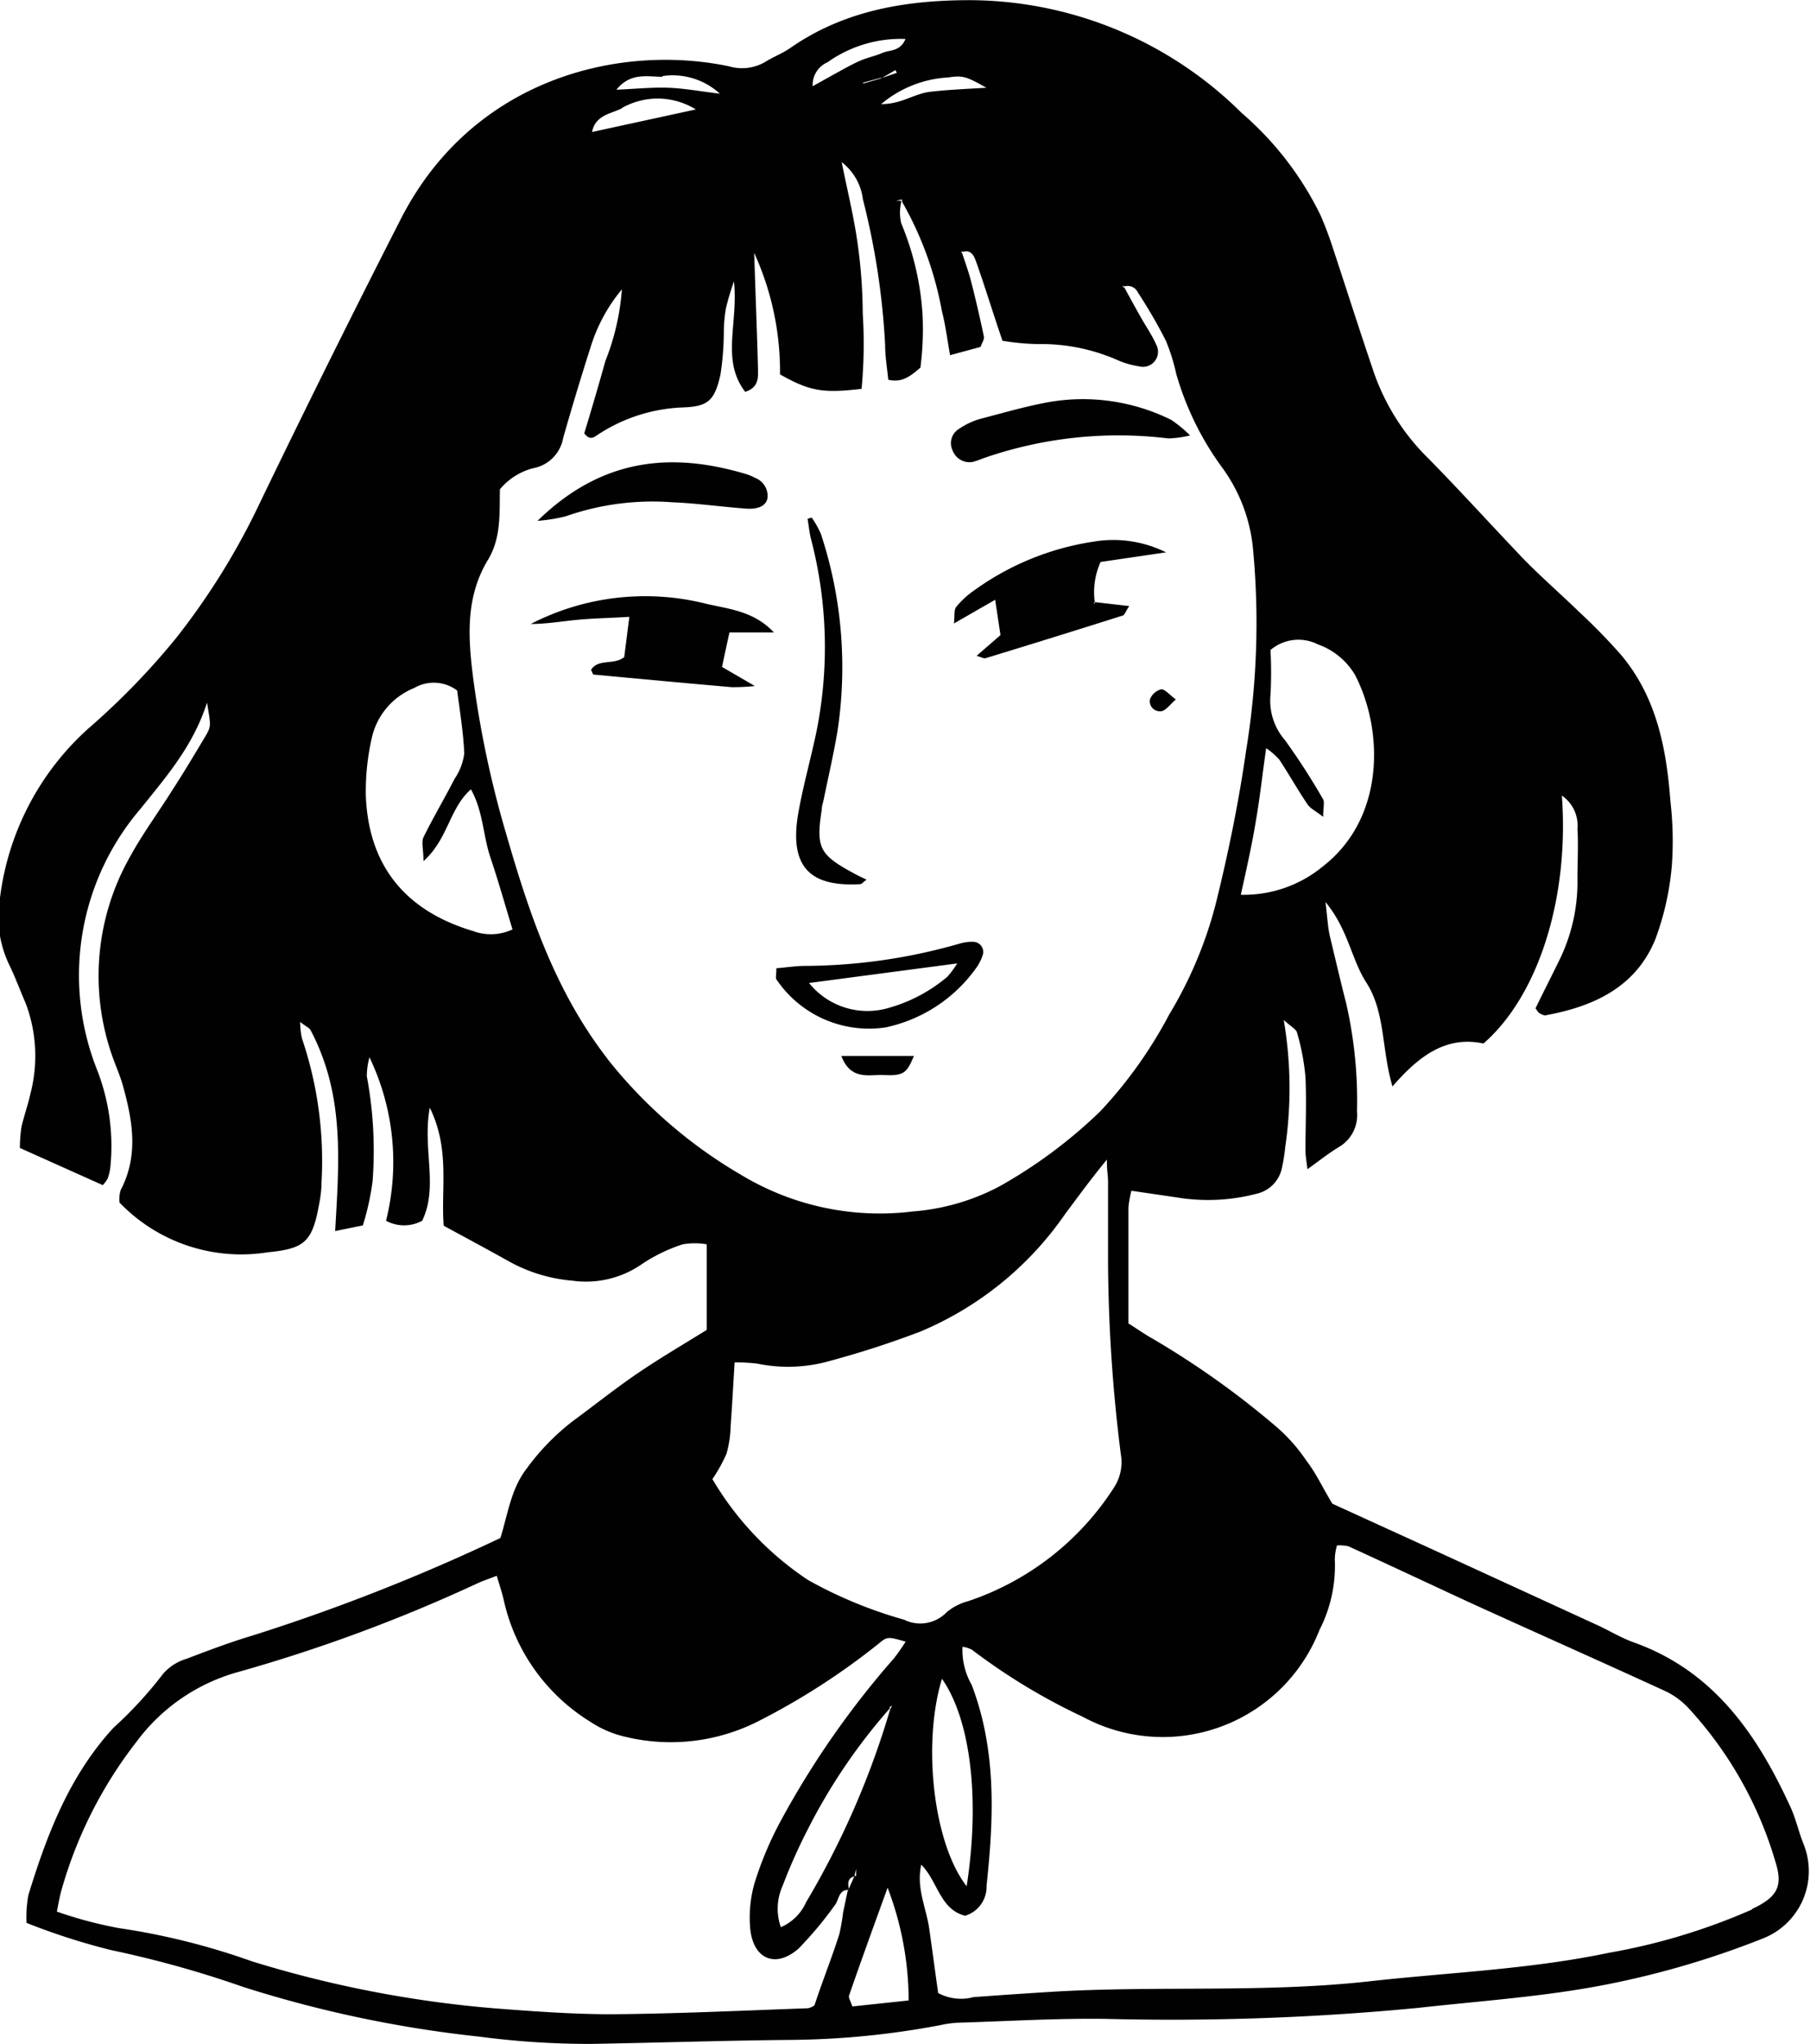 <svg id="Layer_1" data-name="Layer 1" xmlns="http://www.w3.org/2000/svg" viewBox="0 0 109.2 123.26"><defs><style>.cls-1{fill:#010101;}</style></defs><path class="cls-1" d="M294,473.31h0v0h0Z" transform="translate(-242.68 -359.37)"/><path class="cls-1" d="M350.62,468.17c-2-4.32-4.63-8.07-9.39-9.76-.72-.26-1.4-.67-2.1-1l-10-4.59-6.07-2.77c-.63-1.05-1-1.87-1.57-2.6a10.2,10.2,0,0,0-1.82-2.05,52,52,0,0,0-7.4-5.27c-.49-.27-.94-.59-1.51-.95q0-3.49,0-7a6.46,6.46,0,0,1,.18-1l2.73.4a11.54,11.54,0,0,0,4.82-.22,2,2,0,0,0,1.53-1.56,10.49,10.49,0,0,0,.2-1.25,24.46,24.46,0,0,0-.09-7.67c.46.42.75.56.8.76a13.77,13.77,0,0,1,.51,2.68c.07,1.48,0,3,0,4.44,0,.3.06.6.12,1.12.78-.56,1.33-1,1.92-1.35a2.23,2.23,0,0,0,1.07-2.13,26.36,26.36,0,0,0-.65-6.51c-.35-1.37-.67-2.74-1-4.12-.11-.52-.14-1.06-.25-2,1.38,1.67,1.55,3.44,2.46,4.85,1.16,1.81.91,4,1.58,6.27,1.56-1.8,3.21-3.08,5.49-2.59,3.33-2.9,5.18-8.8,4.73-14.95a2.18,2.18,0,0,1,.94,2c.06,1,0,2,0,3a10.7,10.7,0,0,1-1,4.73c-.48,1-1,2-1.53,3.1.13.17.16.25.22.28s.26.16.38.14c2.9-.53,5.45-1.69,6.63-4.59a16.75,16.75,0,0,0,1-4.51,21,21,0,0,0-.09-3.8c-.24-3.2-.84-6.31-3-8.86a35.79,35.79,0,0,0-2.51-2.57c-1.11-1.08-2.29-2.1-3.37-3.21-1.91-2-3.72-4-5.68-6a13.43,13.43,0,0,1-3.36-5.31c-.86-2.53-1.67-5.08-2.51-7.62-.2-.6-.43-1.2-.68-1.78a19.3,19.3,0,0,0-4.75-6.16,23.41,23.41,0,0,0-16.39-6.81c-3.86,0-7.59.61-10.86,2.89-.46.32-1,.52-1.48.82a2.76,2.76,0,0,1-2.2.28c-6.71-1.4-15.51.79-19.81,9.21q-4.33,8.48-8.47,17.05a42.51,42.51,0,0,1-5.11,8.25,44,44,0,0,1-5.3,5.45,16.45,16.45,0,0,0-5.29,10.1,6.72,6.72,0,0,0,.55,4.13c.37.76.66,1.56,1,2.34a9,9,0,0,1,.28,5.41c-.15.69-.39,1.35-.54,2a8.25,8.25,0,0,0-.1,1.29l5,2.24a1.76,1.76,0,0,0,.3-.41,3,3,0,0,0,.15-.61,12.62,12.62,0,0,0-.82-6,15.44,15.44,0,0,1,2.66-15.69c1.54-1.92,3.17-3.78,4-6.39.23,1.4.26,1.41-.08,2-.65,1.09-1.3,2.18-2,3.26-.86,1.37-1.83,2.68-2.6,4.1a14.56,14.56,0,0,0-1,12.06c.19.53.42,1.05.58,1.59.6,2.14,1,4.27-.11,6.39a1.94,1.94,0,0,0-.07.75,10.18,10.18,0,0,0,8.95,3c2.26-.22,2.7-.65,3.11-3a6.65,6.65,0,0,0,.13-1.26A23,23,0,0,0,260.9,422a4.62,4.62,0,0,1-.11-1c.34.27.55.35.63.5a12.48,12.48,0,0,1,.69,1.54c1.28,3.38,1,6.91.79,10.57l1.67-.34a15.55,15.55,0,0,0,.59-2.68,24.37,24.37,0,0,0-.35-6.32,4.47,4.47,0,0,1,.16-1.14,14.6,14.6,0,0,1,1,9.86,2.3,2.3,0,0,0,2.18,0c1-2.07,0-4.33.46-6.82,1.24,2.54.66,4.89.84,7.12,1.33.72,2.63,1.42,3.92,2.14a9.49,9.49,0,0,0,3.82,1.17,5.91,5.91,0,0,0,4.22-1,9.82,9.82,0,0,1,2.46-1.19,4.21,4.21,0,0,1,1.45,0v5.16c-1.42.88-2.82,1.7-4.16,2.61s-2.61,1.93-3.92,2.89a14.07,14.07,0,0,0-2.79,2.87c-.94,1.22-1.12,2.7-1.58,4.18A117.4,117.4,0,0,1,257.92,458c-1.34.4-2.66.9-4,1.41a3,3,0,0,0-1.4.9,24.28,24.28,0,0,1-3,3.26c-2.66,2.9-4,6.41-5.13,10.09a7.49,7.49,0,0,0-.11,1.67,39.1,39.1,0,0,0,5.14,1.65,63.66,63.66,0,0,1,7.92,2.21,72.12,72.12,0,0,0,14.25,3,50.93,50.93,0,0,0,6.76.44c4-.07,7.9-.2,11.85-.24a50.43,50.43,0,0,0,9.25-.9,6.16,6.16,0,0,1,1.05-.14c3-.09,5.92-.27,8.88-.23a155.73,155.73,0,0,0,18.83-.66c3.85-.43,7.72-.68,11.53-1.44a53.33,53.33,0,0,0,9.3-2.75,4.36,4.36,0,0,0,2.44-5.72C351.17,469.77,351,468.93,350.62,468.17Zm-32.17-59.3c.24-1.38.39-2.78.62-4.38a4.22,4.22,0,0,1,.8.7c.58.88,1.1,1.81,1.69,2.68.16.25.47.39.95.76,0-.56.09-.87,0-1.05A41.12,41.12,0,0,0,320.2,404a3.62,3.62,0,0,1-.87-2.71,24.68,24.68,0,0,0,0-2.72,2.6,2.6,0,0,1,2.86-.34,4.25,4.25,0,0,1,2.24,1.84c1.74,3.36,1.81,8.64-1.94,11.55a7.5,7.5,0,0,1-4.95,1.71C317.89,411.75,318.21,410.32,318.45,408.87Zm-16.26-44.21c-1.27.08-2.31.12-3.35.24s-1.75.75-3,.75a6.86,6.86,0,0,1,4.05-1.61C300.8,363.9,301,364,302.19,364.66Zm-6.37-.56-1,.29-.12,0,.1-.05,1-.27.09,0,.81-.47.09.16-.9.31Zm-3.18-1a7.63,7.63,0,0,1,4.67-1.38c-.32.77-.95.65-1.39.84s-.94.29-1.39.49-1,.51-1.49.78l-1.33.74A1.49,1.49,0,0,1,292.64,363.11Zm-10,.86a4.21,4.21,0,0,1,3.47,1.06c-1.25-.15-2.2-.33-3.15-.36s-1.93.07-3.09.12C280.72,363.72,281.75,364,282.65,364Zm-2.45,1.93a4.37,4.37,0,0,1,4.47.08l-6.26,1.36C278.6,366.3,279.54,366.24,280.2,365.9Zm-8.86,49.66c-3.46-1-6.4-3.3-6.58-8.22a14.55,14.55,0,0,1,.38-3.54,4.24,4.24,0,0,1,2.54-2.93,2.35,2.35,0,0,1,2.59.15c.15,1.16.37,2.47.43,3.79a3.48,3.48,0,0,1-.58,1.53c-.61,1.19-1.29,2.33-1.88,3.53-.14.3,0,.72,0,1.44,1.49-1.33,1.54-3.15,2.86-4.33.74,1.31.73,2.79,1.18,4.12s.87,2.81,1.33,4.33A3.1,3.1,0,0,1,271.34,415.56Zm8,7.67c-3.17-4.09-4.73-8.78-6.12-13.59a61.54,61.54,0,0,1-2-9.5c-.3-2.42-.43-4.78.91-7,.81-1.33.69-2.85.72-4.25a3.84,3.84,0,0,1,2.21-1.32,2.26,2.26,0,0,0,1.61-1.79c.52-1.82,1.07-3.65,1.65-5.46a10.06,10.06,0,0,1,1.89-3.49,14.55,14.55,0,0,1-1,4.33c-.41,1.48-.86,3-1.27,4.35.34.47.61.22.81.09a10,10,0,0,1,5.17-1.65c1.48-.06,1.89-.4,2.24-2a17.74,17.74,0,0,0,.2-2.53c0-.49.05-1,.13-1.47a16.37,16.37,0,0,1,.48-1.6c.28,2.51-.8,4.74.68,6.66.84-.27.78-.89.77-1.43-.06-2.25-.15-4.51-.23-6.95a17.23,17.23,0,0,1,1.56,7.33c1.79,1,2.55,1.15,4.92.87a28.86,28.86,0,0,0,.07-4.56,31.21,31.21,0,0,0-.34-4.42c-.22-1.5-.59-3-.93-4.69a3.33,3.33,0,0,1,1.28,2.24,44.71,44.71,0,0,1,1.34,8.76c0,.7.12,1.4.19,2.12.8.19,1.29-.17,1.94-.73a18.1,18.1,0,0,0,.13-3.17,17,17,0,0,0-1.29-5.54,2.82,2.82,0,0,1,0-1.27l0-.08-.31,0,.36-.08v.13a20.82,20.82,0,0,1,2.41,6.62c.21.8.31,1.64.49,2.64l1.84-.5c.08-.24.23-.45.2-.62-.23-1.1-.48-2.19-.76-3.28-.15-.6-.37-1.19-.56-1.78l-.06,0,.09-.11,0,.07v0c.54-.18.71.27.83.61.54,1.52,1,3.05,1.58,4.74a14.56,14.56,0,0,0,2.12.2,11.46,11.46,0,0,1,4.9,1,5.2,5.2,0,0,0,1.21.34.91.91,0,0,0,1.05-1.3c-.25-.57-.62-1.1-.93-1.65s-.67-1.2-1-1.81l-.07,0v-.13l0-.06s0-.06,0-.08v.14l.06.08v0a.67.67,0,0,1,.82.34,31.42,31.42,0,0,1,1.69,2.91,11.55,11.55,0,0,1,.63,2,17.86,17.86,0,0,0,2.77,5.66,9.85,9.85,0,0,1,1.86,4.85,47.62,47.62,0,0,1-.41,12.22c-.44,3.08-1.06,6.11-1.8,9.12a24.88,24.88,0,0,1-2.84,6.8,26.73,26.73,0,0,1-4.16,5.84,29.4,29.4,0,0,1-6.09,4.53,13.36,13.36,0,0,1-5.24,1.51,16.19,16.19,0,0,1-10.34-2.21A28.69,28.69,0,0,1,279.33,423.23Zm17.94,33.84a26.54,26.54,0,0,1-5.83-2.4,18.7,18.7,0,0,1-5.78-6.09,9.49,9.49,0,0,0,.85-1.53,6.53,6.53,0,0,0,.25-1.66c.09-1.25.16-2.5.24-3.85a10.69,10.69,0,0,1,1.4.08,9.17,9.17,0,0,0,4.39-.18,56.17,56.17,0,0,0,5.42-1.76,20,20,0,0,0,8.74-7.1c.75-1,1.47-2,2.51-3.27,0,.7.07,1,.07,1.32,0,1.62,0,3.24,0,4.86a95.42,95.42,0,0,0,.77,11.58,2.8,2.8,0,0,1-.4,2,16.79,16.79,0,0,1-8.81,6.87,3.36,3.36,0,0,0-1.29.66A2.21,2.21,0,0,1,297.27,457.07ZM301,473.12c-2-2.56-2.69-8.56-1.49-12.51C301.23,463.07,301.82,467.83,301,473.12ZM293.32,476c-.44,1.4-1,2.78-1.5,4.3a.93.93,0,0,1-.41.18c-3.94.14-7.89.33-11.83.36-2.32,0-4.65-.17-7-.35a68.73,68.73,0,0,1-14.7-2.84,42,42,0,0,0-8-2,25,25,0,0,1-3.77-1c.1-.48.16-.88.27-1.26a26.07,26.07,0,0,1,4.55-9,11.4,11.4,0,0,1,6.16-4.2,96.38,96.38,0,0,0,14.45-5.36c.31-.14.64-.25,1.11-.43.15.51.3.95.41,1.41a11.55,11.55,0,0,0,5.23,7.39,6.43,6.43,0,0,0,2.12.91,11.67,11.67,0,0,0,8-.93,42.09,42.09,0,0,0,7.27-4.68c.54-.45.56-.43,1.64-.13a12.12,12.12,0,0,1-.7,1,53.32,53.32,0,0,0-6.87,9.87,21,21,0,0,0-1.55,3.7,7.52,7.52,0,0,0-.26,2.71c.17,1.87,1.53,2.45,2.92,1.23a22.52,22.52,0,0,0,2.16-2.58c.28-.32.24-1,.87-.95v0l0-.06c-.06-.34-.08-.66.35-.77l0-.07.09-.37,0,.42-.1,0c-.11.26-.22.51-.34.77l0,.1h-.06c-.1.43-.18.87-.28,1.3A12.17,12.17,0,0,1,293.32,476Zm3.18-13.76-.05.1-.05.06a50.84,50.84,0,0,1-5.09,11.69,2.93,2.93,0,0,1-1.52,1.5,3.35,3.35,0,0,1,.11-2.5,32.25,32.25,0,0,1,1.46-3.29,34.8,34.8,0,0,1,5-7.4l0-.09Zm-2.4,18.13c-.09-.31-.25-.53-.19-.67.73-2.11,1.49-4.2,2.32-6.49a19.1,19.1,0,0,1,1.27,6.8Zm54.29-5.85a37.55,37.55,0,0,1-8.67,2.62c-4.78,1-9.64,1.18-14.47,1.72-6.33.7-12.69.25-19,.62-1.62.1-3.24.21-4.85.33a2.89,2.89,0,0,1-2.12-.25c-.18-1.27-.35-2.58-.54-3.89s-.79-2.42-.48-3.85c1,1,1.13,2.71,2.65,3.08a1.82,1.82,0,0,0,1.29-1.81c.44-4.09.61-8.17-.9-12.12a4.21,4.21,0,0,1-.55-2.29,1.74,1.74,0,0,1,.57.18A36.87,36.87,0,0,0,308,462.9a10.15,10.15,0,0,0,14.28-5.22,8.51,8.51,0,0,0,.93-4.3,3.49,3.49,0,0,1,.13-.81,2.34,2.34,0,0,1,.69.05c2.5,1.14,5,2.32,7.47,3.46,3.91,1.78,7.83,3.52,11.73,5.31a4.72,4.72,0,0,1,1.33,1,23.36,23.36,0,0,1,5.25,9.31C350.26,473.15,349.88,473.79,348.39,474.49Z" transform="translate(-242.68 -359.37)"/><path class="cls-1" d="M286.24,399.59c.15-.7.3-1.41.45-2.08h2.68c-1.19-1.28-2.7-1.41-4.09-1.73A15.06,15.06,0,0,0,274.7,397c.94,0,1.87-.16,2.8-.25s1.95-.11,3.15-.18c-.13,1-.22,1.73-.31,2.43-.64.5-1.58.07-2,.77.08.16.11.28.15.28,2.78.26,5.56.52,8.34.76a12.09,12.09,0,0,0,1.39-.07Z" transform="translate(-242.68 -359.37)"/><path class="cls-1" d="M308.73,395.73v.09l-.06-.13h.06a4.43,4.43,0,0,1,.35-2.43l3.95-.58a7.17,7.17,0,0,0-4.41-.64,16.46,16.46,0,0,0-7.16,2.93,5.3,5.3,0,0,0-1.09,1c-.15.19-.08.55-.14,1l2.49-1.43.32,2.13-1.44,1.25c.29.08.44.18.55.14,2.75-.84,5.49-1.69,8.24-2.56.13,0,.21-.28.42-.58l-2.08-.24Z" transform="translate(-242.68 -359.37)"/><path class="cls-1" d="M308.73,395.73v0h-.06Z" transform="translate(-242.68 -359.37)"/><path class="cls-1" d="M301.35,387.23a4.56,4.56,0,0,0,.59-.2,24.77,24.77,0,0,1,11.23-1.22,6.38,6.38,0,0,0,1.31-.18,7.57,7.57,0,0,0-1.14-.94,12,12,0,0,0-7.39-1.07c-1.38.25-2.74.65-4.09,1a4.37,4.37,0,0,0-1.33.62,1,1,0,0,0-.38,1.29A1.09,1.09,0,0,0,301.35,387.23Z" transform="translate(-242.68 -359.37)"/><path class="cls-1" d="M294.57,412.69c.1,0,.18-.12.39-.27-.31-.15-.55-.26-.78-.39-2.07-1.12-2.28-1.54-1.92-3.85,0-.21.08-.41.12-.62.28-1.37.6-2.74.83-4.12a25.66,25.66,0,0,0-1-11.86,5.59,5.59,0,0,0-.56-1l-.25.08c.07.4.11.8.2,1.18a25.79,25.79,0,0,1,.33,11.69c-.33,1.58-.77,3.13-1.06,4.72C290.2,411.8,291.7,412.85,294.57,412.69Z" transform="translate(-242.68 -359.37)"/><path class="cls-1" d="M283.24,389.66c1.47.06,2.94.27,4.41.38.82.07,1.3-.2,1.34-.7a1.17,1.17,0,0,0-.75-1.15,3,3,0,0,0-.58-.24c-4.54-1.35-8.71-.92-12.55,2.83a10.24,10.24,0,0,0,1.69-.27A15.85,15.85,0,0,1,283.24,389.66Z" transform="translate(-242.68 -359.37)"/><path class="cls-1" d="M296.1,421.33a9,9,0,0,0,5.52-3.65,2.88,2.88,0,0,0,.36-.75.61.61,0,0,0-.53-.76,2.52,2.52,0,0,0-.82.09,34.21,34.21,0,0,1-9.38,1.36c-.55,0-1.1.09-1.73.14,0,.4-.06.57,0,.67A6.74,6.74,0,0,0,296.1,421.33Zm4.33-3.86a5.74,5.74,0,0,1-.59.8,9.42,9.42,0,0,1-3.5,1.87,4.52,4.52,0,0,1-4.85-1.49Z" transform="translate(-242.68 -359.37)"/><path class="cls-1" d="M295.93,424.2c1.29.06,1.44-.1,1.89-1.15h-4.38C294,424.53,295.08,424.17,295.93,424.2Z" transform="translate(-242.68 -359.37)"/><path class="cls-1" d="M312.06,401.54a.61.61,0,0,0,.74.71c.26-.09.46-.38.82-.7-.4-.29-.66-.63-.89-.61A1,1,0,0,0,312.06,401.54Z" transform="translate(-242.68 -359.37)"/></svg>